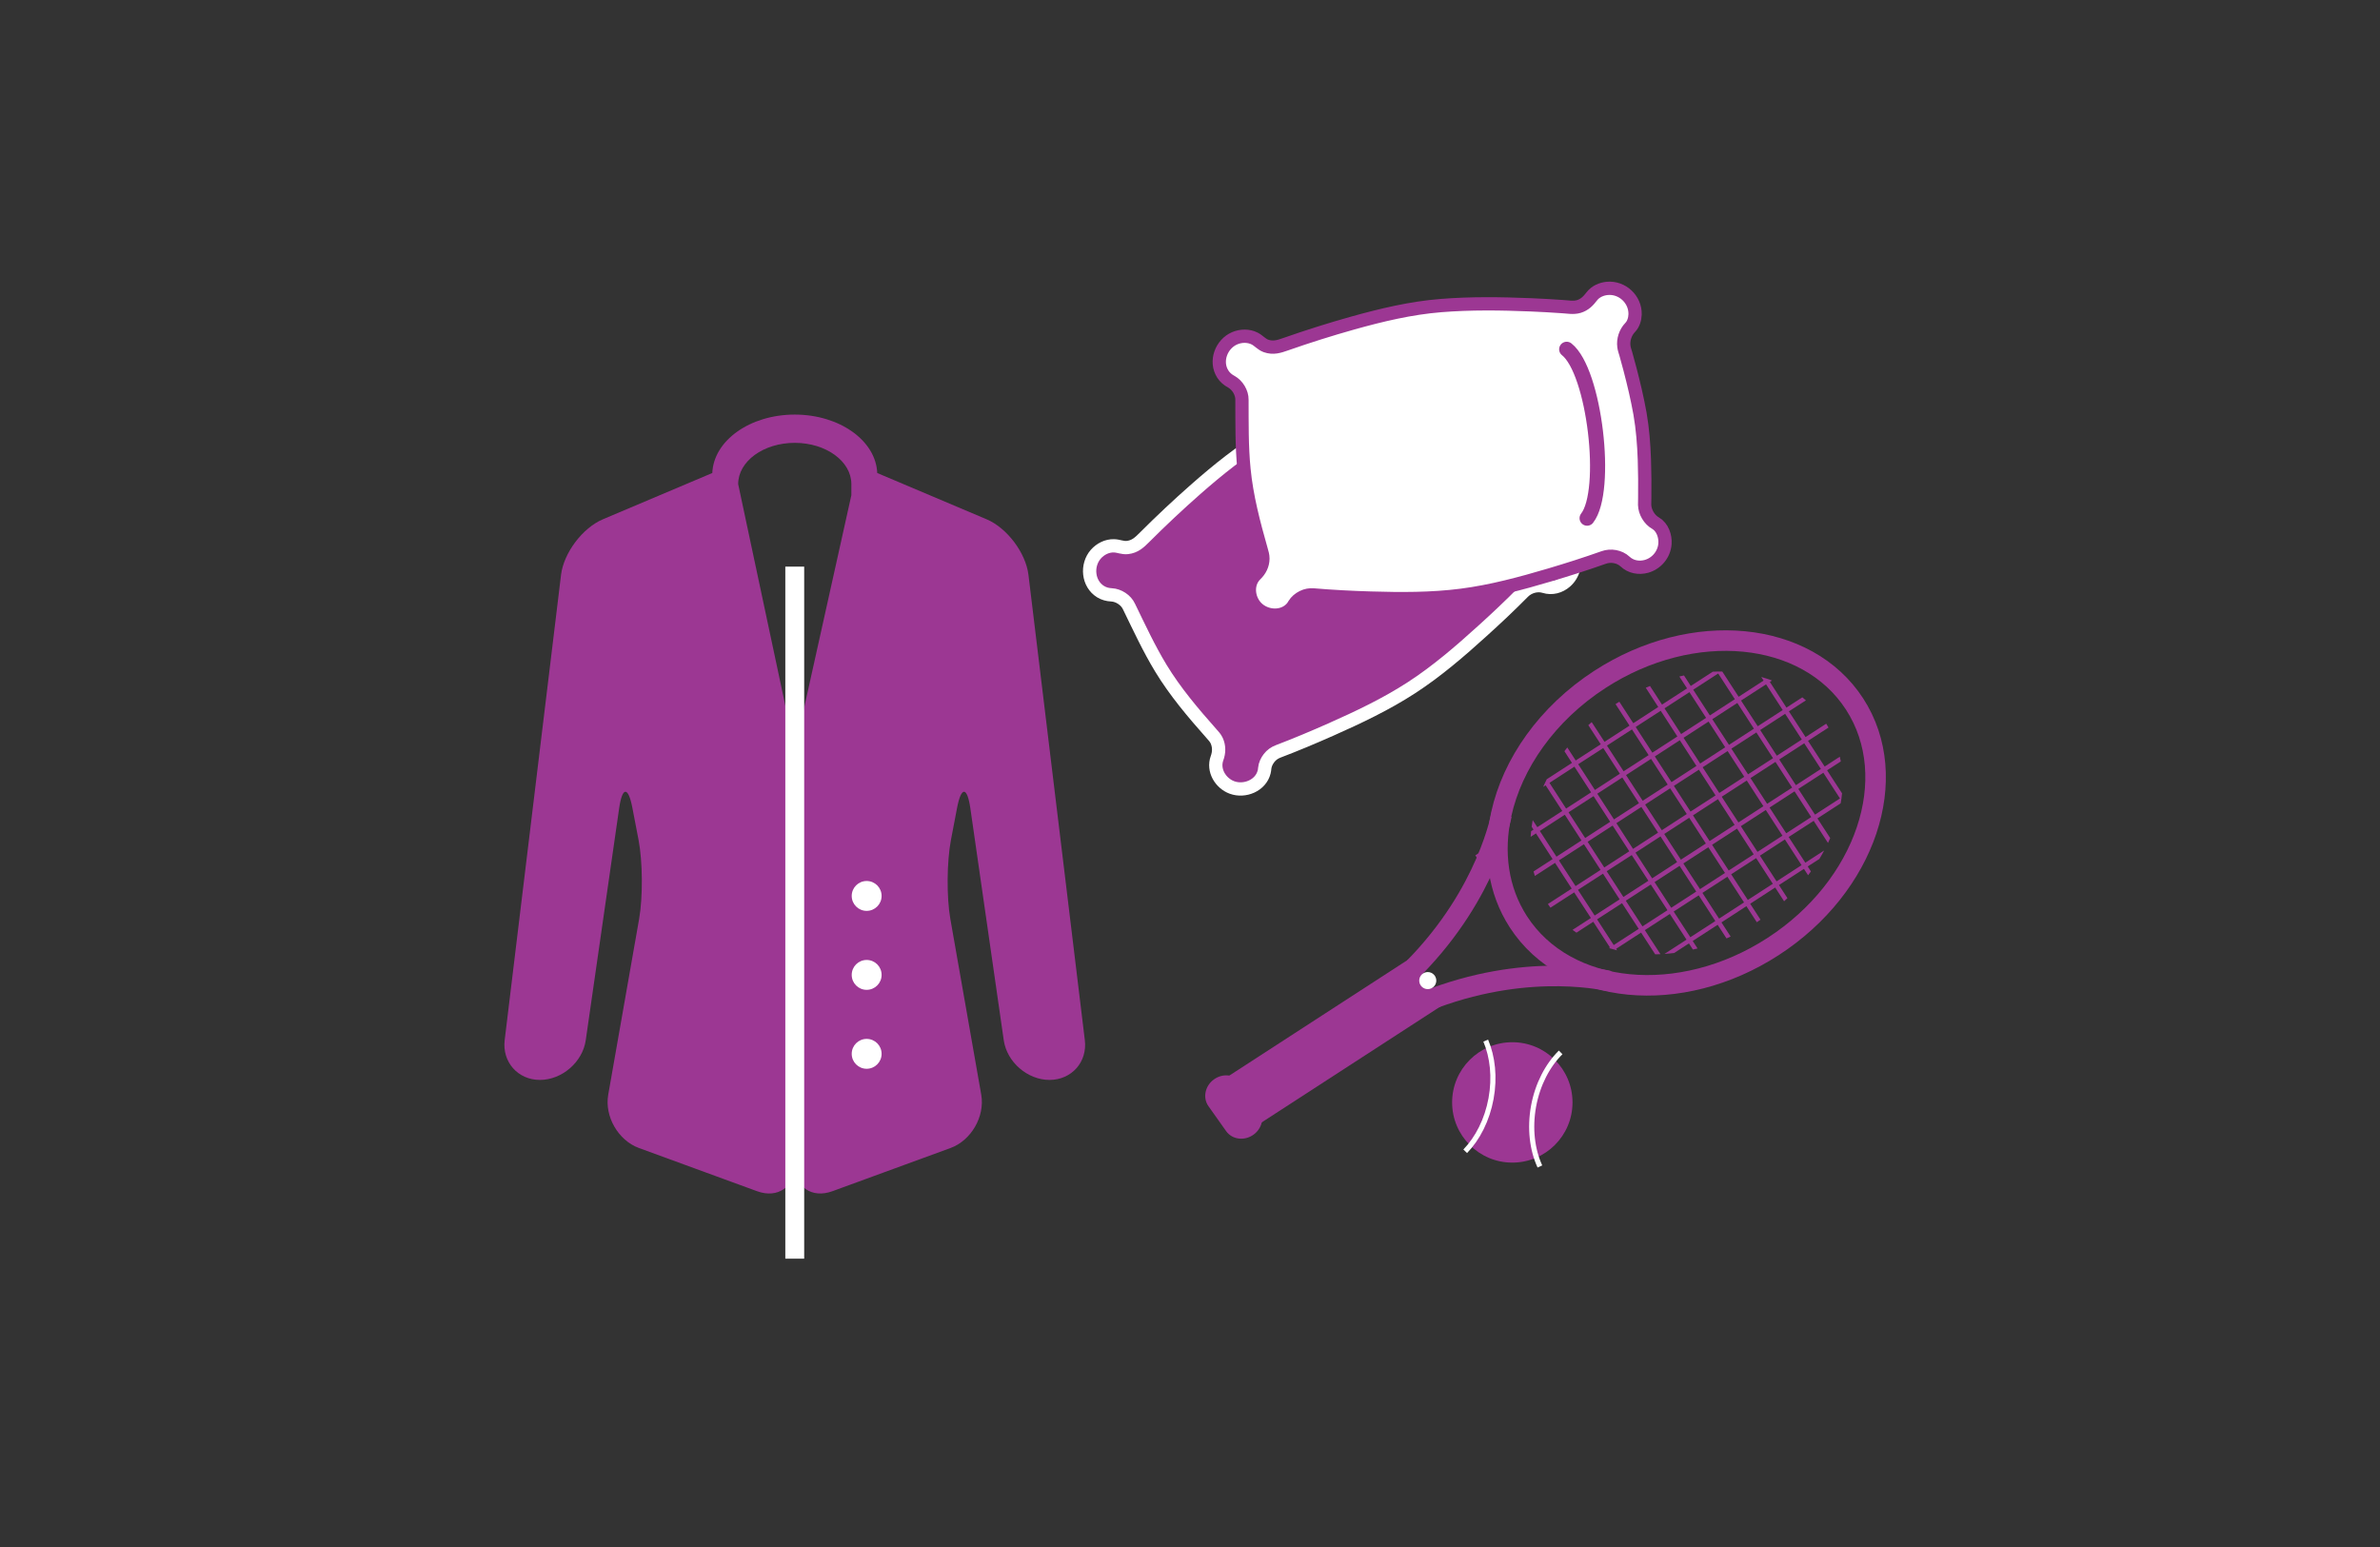 <?xml version="1.0" encoding="utf-8"?>
<!-- Generator: Adobe Illustrator 16.0.0, SVG Export Plug-In . SVG Version: 6.00 Build 0)  -->
<!DOCTYPE svg PUBLIC "-//W3C//DTD SVG 1.1//EN" "http://www.w3.org/Graphics/SVG/1.1/DTD/svg11.dtd">
<svg version="1.1" id="Layer_1" xmlns="http://www.w3.org/2000/svg" xmlns:xlink="http://www.w3.org/1999/xlink" x="0px" y="0px"
	 width="140px" height="91px" viewBox="0 0 140 91" enable-background="new 0 0 140 91" xml:space="preserve">
<rect x="0" y="0" width="140" height="91" fill="#333333" stroke="none"/>
<g>
	<g>
		<path fill="#9C3793" stroke="#FFFFFF" stroke-width="0.781" stroke-miterlimit="10" d="M91.484,31.678
			c-0.42-0.021-0.857-0.319-1.049-0.692c-0.059-0.118-0.111-0.244-0.168-0.363c-0.314-0.684-0.646-1.357-0.998-2.023
			c-0.42-0.805-0.873-1.592-1.404-2.329c-0.521-0.729-1.09-1.425-1.666-2.11c-0.201-0.232-0.402-0.465-0.605-0.695
			c-0.096-0.111-0.207-0.219-0.291-0.342c-0.219-0.338-0.279-0.787-0.15-1.169c0.086-0.262,0.037-0.571-0.072-0.816
			c-0.359-0.812-1.381-1.13-2.137-0.673c-0.295,0.178-0.543,0.463-0.615,0.804c-0.074,0.347-0.164,0.634-0.438,0.882
			c-0.236,0.217-0.578,0.309-0.873,0.426c-0.572,0.228-1.141,0.465-1.705,0.708c-1.623,0.696-3.234,1.442-4.762,2.334
			s-2.906,2.011-4.232,3.176c-1.029,0.906-2.029,1.845-2.998,2.815c-0.295,0.295-0.559,0.549-1.01,0.596
			c-0.275,0.029-0.51-0.093-0.779-0.1c-0.412-0.014-0.805,0.188-1.074,0.493c-0.564,0.646-0.471,1.736,0.281,2.202
			c0.201,0.123,0.414,0.178,0.645,0.189c0.416,0.021,0.855,0.307,1.027,0.689c0.598,1.226,1.168,2.464,1.879,3.633
			c0.836,1.377,1.895,2.625,2.961,3.828c0.119,0.135,0.24,0.258,0.316,0.421c0.156,0.34,0.148,0.696,0.021,1.041
			c-0.256,0.704,0.203,1.469,0.879,1.718c0.744,0.275,1.695-0.109,1.895-0.916c0.02-0.067,0.023-0.133,0.031-0.203
			c0.02-0.223,0.121-0.437,0.256-0.611c0.141-0.182,0.32-0.31,0.533-0.391c1.043-0.398,2.076-0.831,3.098-1.285
			c1.625-0.721,3.252-1.492,4.746-2.462c1.49-0.966,2.85-2.139,4.162-3.329c0.826-0.746,1.637-1.51,2.418-2.301
			c0.313-0.313,0.809-0.459,1.24-0.324c0.441,0.138,0.904,0.013,1.25-0.289c0.473-0.41,0.639-1.091,0.412-1.67
			C92.346,32.118,91.955,31.722,91.484,31.678z"/>
		<path fill="#9C3793" d="M63.813,61.181l-3.316-27.37c-0.156-1.289-1.262-2.757-2.459-3.264l-6.436-2.723
			c-0.078-1.906-2.217-3.437-4.852-3.437c-2.633,0-4.773,1.53-4.85,3.437l-6.438,2.723c-1.195,0.507-2.301,1.975-2.459,3.264
			l-3.316,27.37c-0.156,1.29,0.777,2.344,2.074,2.344s2.512-1.051,2.695-2.336l1.965-13.646c0.186-1.285,0.535-1.293,0.779-0.018
			l0.363,1.886c0.244,1.274,0.258,3.364,0.033,4.643l-1.818,10.34c-0.225,1.278,0.588,2.689,1.807,3.136l6.949,2.541
			c1.219,0.445,2.215-0.252,2.215-1.55c0,1.298,0.998,1.995,2.217,1.55l6.947-2.541c1.219-0.446,2.031-1.857,1.807-3.136
			l-1.818-10.34c-0.225-1.278-0.209-3.368,0.035-4.643l0.361-1.886c0.244-1.275,0.594-1.268,0.781,0.018l1.965,13.646
			c0.184,1.285,1.396,2.336,2.691,2.336C63.037,63.524,63.971,62.471,63.813,61.181z M50.08,29.128L47.189,42.14
			c-0.242,1.086-0.629,1.086-0.859-0.004l-2.908-13.66c0-1.34,1.488-2.426,3.328-2.426c1.842,0,3.33,1.086,3.33,2.426V29.128z"/>
		
			<line fill="none" stroke="#FFFFFF" stroke-width="1.11" stroke-miterlimit="10" x1="46.75" y1="33.331" x2="46.75" y2="74.039"/>
		<circle fill="#FFFFFF" cx="50.98" cy="52.702" r="0.879"/>
		<circle fill="#FFFFFF" cx="50.98" cy="57.347" r="0.879"/>
		<circle fill="#FFFFFF" cx="50.98" cy="61.99" r="0.879"/>
		<path fill="#FFFFFF" stroke="#9C3793" stroke-width="0.781" stroke-miterlimit="10" d="M97.389,30.775
			c-0.369-0.203-0.637-0.661-0.646-1.081c-0.002-0.133,0.006-0.267,0.006-0.4c0.01-0.752,0.004-1.504-0.021-2.256
			c-0.033-0.908-0.102-1.813-0.258-2.707c-0.158-0.884-0.365-1.758-0.592-2.625c-0.078-0.297-0.158-0.594-0.242-0.889
			c-0.041-0.141-0.096-0.287-0.113-0.434c-0.055-0.399,0.09-0.831,0.367-1.119c0.195-0.199,0.283-0.498,0.291-0.768
			c0.025-0.885-0.756-1.615-1.639-1.531c-0.338,0.031-0.686,0.183-0.9,0.458c-0.215,0.28-0.422,0.501-0.775,0.608
			c-0.307,0.091-0.656,0.024-0.973,0.004c-0.615-0.043-1.229-0.078-1.842-0.104c-1.766-0.072-3.541-0.098-5.303,0.045
			c-1.764,0.143-3.492,0.555-5.191,1.031c-1.32,0.371-2.627,0.783-3.924,1.238c-0.391,0.137-0.738,0.255-1.166,0.103
			c-0.26-0.095-0.42-0.306-0.658-0.43c-0.365-0.188-0.811-0.179-1.182-0.02c-0.787,0.337-1.176,1.361-0.699,2.106
			c0.125,0.197,0.297,0.34,0.5,0.449c0.363,0.199,0.635,0.647,0.627,1.065c0.006,1.366-0.016,2.727,0.119,4.087
			c0.156,1.605,0.574,3.189,1.014,4.736c0.047,0.172,0.102,0.334,0.1,0.517c-0.004,0.374-0.166,0.69-0.432,0.946
			c-0.535,0.523-0.449,1.413,0.051,1.93c0.551,0.57,1.576,0.633,2.105-0.004c0.043-0.055,0.08-0.112,0.113-0.172
			c0.117-0.191,0.299-0.342,0.496-0.439c0.207-0.104,0.424-0.142,0.65-0.123c1.113,0.094,2.232,0.152,3.35,0.185
			c1.777,0.053,3.574,0.063,5.342-0.165c1.762-0.226,3.494-0.694,5.195-1.197c1.066-0.316,2.127-0.654,3.178-1.027
			c0.412-0.148,0.928-0.066,1.256,0.242c0.336,0.316,0.809,0.403,1.254,0.281c0.6-0.165,1.047-0.704,1.092-1.327
			C97.973,31.541,97.795,31.016,97.389,30.775z"/>
		<path fill="none" stroke="#9C3793" stroke-width="0.888" stroke-linecap="round" stroke-miterlimit="10" d="M93.359,30.481
			c1.266-1.613,0.443-8.645-1.201-9.935"/>
		<g>
			<path fill="#9C3793" d="M73.73,66.75c-0.535,0.379-1.252,0.284-1.605-0.213l-1.037-1.464c-0.354-0.497-0.205-1.207,0.328-1.584
				l0,0c0.533-0.381,1.25-0.284,1.604,0.211l1.037,1.465C74.41,65.663,74.262,66.371,73.73,66.75L73.73,66.75z"/>
			<path fill="none" stroke="#9C3793" stroke-width="1.208" stroke-miterlimit="10" d="M104.299,55.679
				c-5.461,3.539-12.166,2.889-14.98-1.451c-1.207-1.863-1.5-4.104-1.01-6.333c0.652-2.966,2.691-5.913,5.807-7.933
				c5.461-3.537,12.168-2.887,14.979,1.454C111.904,45.755,109.76,52.142,104.299,55.679z"/>
			<g>
				<path fill="none" stroke="#9C3793" stroke-width="1.208" stroke-miterlimit="10" d="M88.352,47.821
					c-0.035,0.085-0.797,4.655-5.15,9.096"/>
				<path fill="none" stroke="#9C3793" stroke-width="1.208" stroke-miterlimit="10" d="M94.771,57.728
					c-0.092-0.002-4.576-1.174-10.406,0.982"/>
			</g>
			
				<rect x="76.678" y="54.706" transform="matrix(0.544 0.839 -0.839 0.544 87.213 -37.771)" fill="#9C3793" width="3.347" height="13.271"/>
			<circle fill="#FFFFFF" cx="83.986" cy="57.682" r="0.502"/>
			<path fill="#9C3793" d="M86.783,50.314l0.164,0.254l0.541-0.351c-0.004-0.119-0.004-0.237-0.004-0.355L86.783,50.314z"/>
			<path fill="#9C3793" d="M107.02,50.528c0.102-0.164,0.193-0.33,0.283-0.498l-1.107,0.717l-0.98-1.512l1.471-0.95l0.842,1.3
				c0.047-0.096,0.09-0.189,0.131-0.285l-0.752-1.158l1.367-0.887c0.035-0.197,0.063-0.393,0.08-0.589l-0.879-1.354l0.807-0.521
				c-0.018-0.095-0.037-0.187-0.059-0.279l-0.891,0.579l-0.979-1.512l1.207-0.782c-0.045-0.077-0.09-0.151-0.137-0.226l-1.215,0.786
				l-0.98-1.513l1.002-0.646c-0.07-0.061-0.141-0.119-0.213-0.177l-0.932,0.603l-0.977-1.51l0.125-0.084
				c-0.205-0.077-0.416-0.147-0.631-0.208l0.137,0.213l-1.467,0.952l-0.963-1.485c-0.184,0-0.371,0-0.557,0.009l-1.297,0.84
				l-0.398-0.619c-0.092,0.02-0.184,0.04-0.273,0.063l0.453,0.699l-1.473,0.953l-0.707-1.094c-0.082,0.033-0.164,0.066-0.248,0.104
				l0.734,1.133l-1.469,0.953l-0.82-1.265c-0.068,0.042-0.139,0.083-0.205,0.128c-0.008,0.003-0.012,0.008-0.018,0.011l0.822,1.269
				l-1.471,0.952l-0.754-1.16c-0.066,0.059-0.131,0.116-0.199,0.179l0.732,1.126l-1.473,0.952l-0.496-0.766
				c-0.059,0.071-0.115,0.146-0.168,0.221l0.443,0.688l-1.469,0.952l-0.004-0.008c-0.08,0.155-0.152,0.311-0.221,0.467l0.145-0.094
				l0.98,1.511l-1.469,0.952l-0.271-0.414c-0.023,0.127-0.045,0.256-0.063,0.385l0.111,0.174l-0.143,0.094
				c-0.012,0.111-0.021,0.223-0.027,0.331l0.314-0.204l0.979,1.513l-1.121,0.726c0.027,0.088,0.049,0.179,0.076,0.266l1.188-0.771
				l0.98,1.513l-1.4,0.908c0.049,0.072,0.098,0.146,0.15,0.216l1.395-0.902L93.582,54l-1.08,0.698
				c0.076,0.057,0.152,0.113,0.23,0.165l0.99-0.642l0.98,1.512l-0.057,0.039c0.156,0.047,0.32,0.092,0.48,0.131l-0.059-0.091
				l1.469-0.954l0.83,1.279c0.102-0.002,0.203-0.004,0.309-0.009l-0.918-1.414l1.471-0.952l0.98,1.512l-1.295,0.838
				c0.189-0.014,0.379-0.029,0.57-0.054l0.867-0.563l0.234,0.361c0.092-0.021,0.182-0.041,0.273-0.064l-0.285-0.44l1.469-0.952
				l0.52,0.802c0.082-0.035,0.162-0.071,0.244-0.109l-0.541-0.834l1.467-0.954l0.613,0.944c0.006-0.006,0.014-0.008,0.018-0.012
				c0.066-0.045,0.135-0.09,0.199-0.137l-0.607-0.938l1.471-0.955l0.523,0.809c0.064-0.061,0.131-0.122,0.197-0.184l-0.5-0.769
				l1.471-0.952l0.244,0.374c0.057-0.074,0.109-0.148,0.166-0.224l-0.188-0.293L107.02,50.528z M92.123,47.563l-0.977-1.513
				l1.467-0.952l0.98,1.512L92.123,47.563z M93.818,46.468l-0.982-1.514l1.473-0.951l0.977,1.512L93.818,46.468z M95.506,45.37
				l-0.979-1.512l1.471-0.951l0.98,1.512L95.506,45.37z M97.197,44.275l-0.979-1.513l1.471-0.951l0.98,1.511L97.197,44.275z
				 M98.889,43.179l-0.977-1.512l1.467-0.952l0.98,1.513L98.889,43.179z M100.58,42.083l-0.979-1.512l1.469-0.953l0.98,1.513
				L100.58,42.083z M91.557,50.392l-0.98-1.512l1.471-0.954l0.979,1.513L91.557,50.392z M93.246,49.295l-0.979-1.512l1.471-0.952
				l0.979,1.511L93.246,49.295z M94.939,48.199l-0.98-1.511l1.471-0.953l0.98,1.512L94.939,48.199z M96.629,47.104l-0.979-1.511
				l1.471-0.953l0.979,1.512L96.629,47.104z M98.322,46.007l-0.979-1.51l1.469-0.953l0.979,1.512L98.322,46.007z M100.01,44.913
				l-0.977-1.514l1.471-0.953l0.979,1.512L100.01,44.913z M101.705,43.815l-0.98-1.51l1.471-0.954l0.977,1.513L101.705,43.815z
				 M103.396,42.72l-0.982-1.512l1.473-0.952l0.98,1.513L103.396,42.72z M92.68,52.124l-0.98-1.512l1.473-0.952l0.979,1.511
				L92.68,52.124z M94.369,51.028l-0.979-1.511l1.471-0.954l0.979,1.513L94.369,51.028z M96.061,49.934l-0.979-1.513l1.469-0.953
				l0.982,1.512L96.061,49.934z M97.754,48.837l-0.982-1.511l1.471-0.954l0.98,1.512L97.754,48.837z M99.443,47.74l-0.979-1.512
				l1.471-0.951l0.979,1.511L99.443,47.74z M101.135,46.645l-0.979-1.512l1.469-0.952l0.979,1.512L101.135,46.645z M102.826,45.549
				l-0.979-1.511l1.469-0.953l0.98,1.514L102.826,45.549z M104.52,44.453l-0.98-1.511l1.469-0.953l0.98,1.512L104.52,44.453z
				 M93.803,53.856l-0.982-1.511l1.473-0.952l0.979,1.512L93.803,53.856z M95.492,52.762l-0.98-1.513l1.473-0.951l0.979,1.512
				L95.492,52.762z M97.184,51.667l-0.979-1.512l1.471-0.954l0.977,1.512L97.184,51.667z M98.875,50.57l-0.979-1.513l1.469-0.952
				l0.98,1.512L98.875,50.57z M100.566,49.474l-0.979-1.512l1.469-0.952l0.98,1.512L100.566,49.474z M102.26,48.378l-0.982-1.512
				l1.473-0.952l0.979,1.511L102.26,48.378z M103.949,47.282l-0.979-1.512l1.469-0.952l0.98,1.512L103.949,47.282z M105.641,46.187
				l-0.98-1.512l1.471-0.953l0.98,1.511L105.641,46.187z M94.924,55.591l-0.979-1.512l1.469-0.951l0.982,1.51L94.924,55.591z
				 M96.615,54.494l-0.98-1.512l1.471-0.952l0.98,1.512L96.615,54.494z M98.307,53.399l-0.979-1.512l1.471-0.955l0.979,1.514
				L98.307,53.399z M100,52.302l-0.98-1.51l1.469-0.953l0.982,1.512L100,52.302z M101.689,51.206l-0.979-1.512l1.469-0.951
				l0.98,1.512L101.689,51.206z M103.381,50.11l-0.979-1.512l1.469-0.951l0.98,1.511L103.381,50.11z M105.072,49.016l-0.979-1.513
				l1.469-0.953l0.98,1.514L105.072,49.016z M106.764,47.92l-0.98-1.513l1.471-0.951l0.979,1.511L106.764,47.92z M99.432,55.131
				l-0.98-1.511l1.471-0.953l0.979,1.513L99.432,55.131z M101.121,54.037l-0.979-1.514l1.469-0.95l0.98,1.51L101.121,54.037z
				 M102.813,52.939l-0.979-1.511l1.469-0.951l0.98,1.51L102.813,52.939z M104.504,51.845l-0.979-1.512l1.469-0.954l0.98,1.513
				L104.504,51.845z"/>
			<g>
				<circle fill="#9C3793" cx="88.96" cy="64.848" r="3.541"/>
				<g>
					<path fill="none" stroke="#FFFFFF" stroke-width="0.302" stroke-miterlimit="10" d="M87.396,61.212
						c0.406,0.959,0.541,2.159,0.313,3.407c-0.23,1.263-0.789,2.347-1.52,3.103"/>
					<path fill="none" stroke="#FFFFFF" stroke-width="0.302" stroke-miterlimit="10" d="M90.582,68.616
						c-0.451-0.979-0.609-2.233-0.373-3.54c0.24-1.302,0.828-2.415,1.594-3.171"/>
				</g>
			</g>
		</g>
	</g>
	<rect fill="none" width="140" height="91"/>
</g>
</svg>
